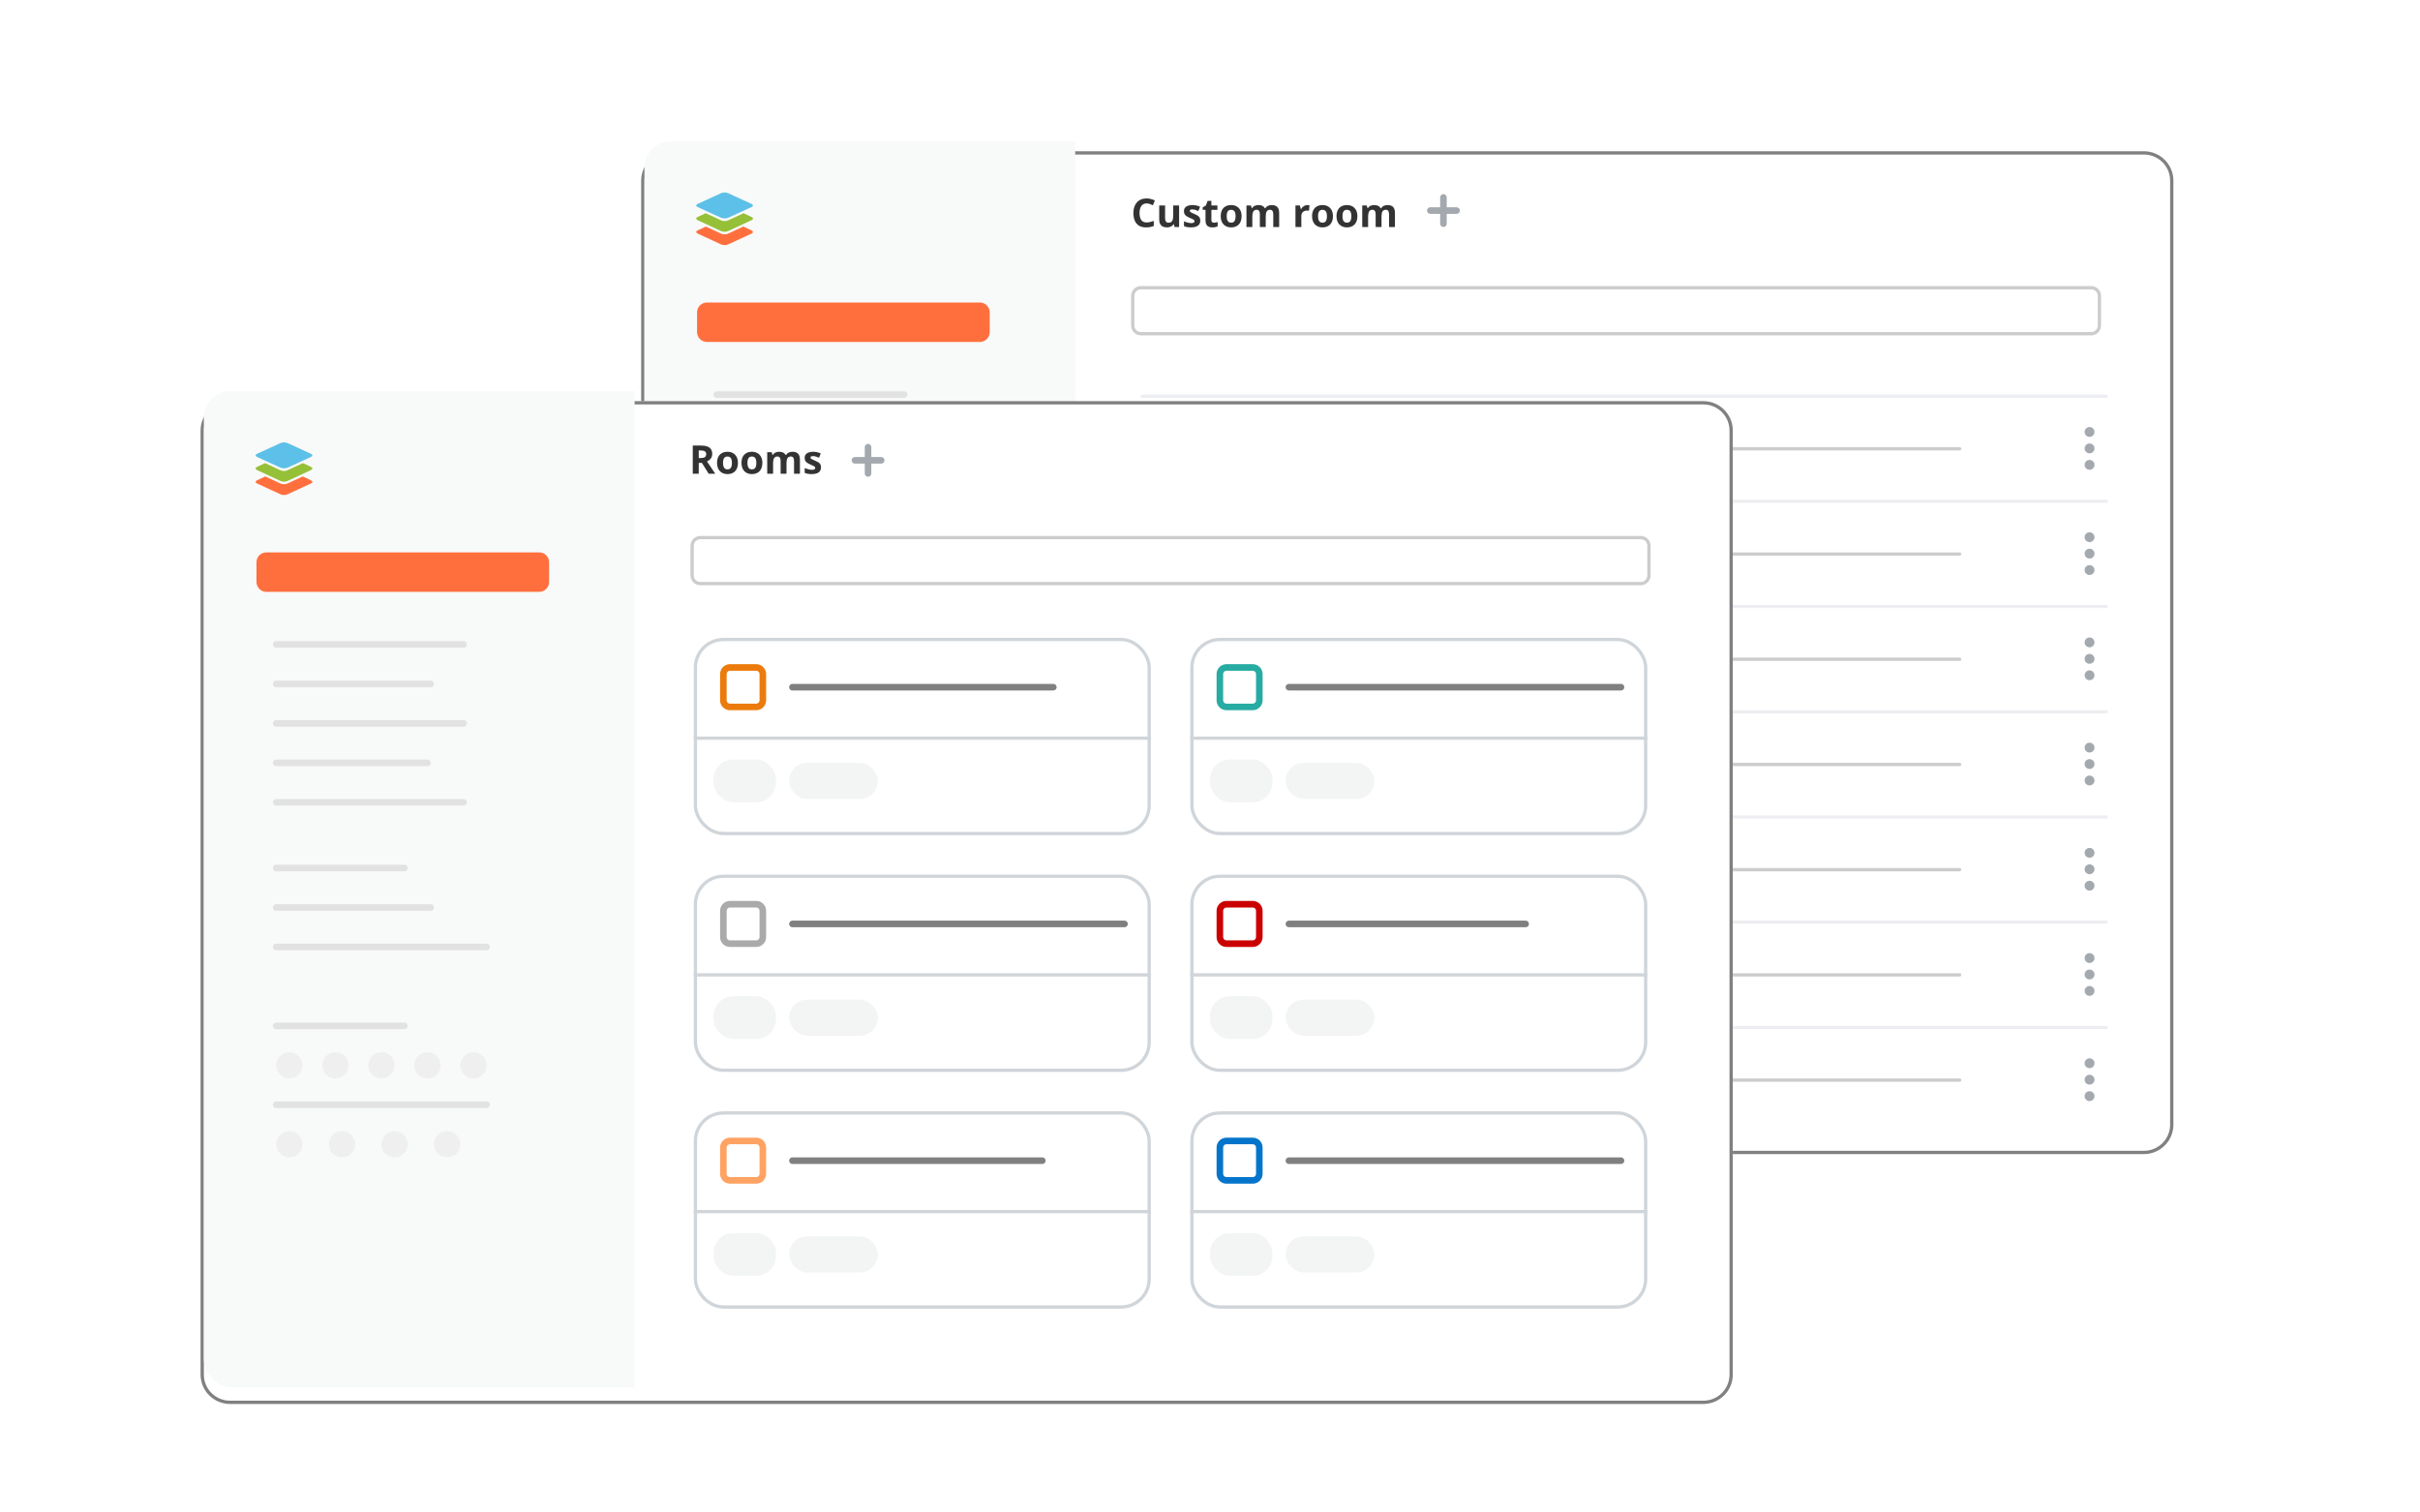 <svg width="736" height="460" viewBox="0 0 736 460" fill="none" xmlns="http://www.w3.org/2000/svg">
<g filter="url(#filter0_d_33_68416)">
<path d="M195 50.935C195 46 199.018 42 203.975 42H652.025C656.982 42 661 46 661 50.935V338.065C661 343 656.982 347 652.025 347H203.975C199.018 347 195 343 195 338.065V50.935Z" fill="white"/>
<path d="M195.5 50.935C195.5 46.278 199.292 42.5 203.975 42.5H652.025C656.708 42.5 660.5 46.278 660.5 50.935V338.065C660.5 342.722 656.708 346.5 652.025 346.5H203.975C199.292 346.5 195.5 342.722 195.5 338.065V50.935Z" stroke="#808080"/>
</g>
<rect x="347" y="120" width="294" height="1" fill="#ECEEF1"/>
<rect width="294" height="31" transform="translate(347 121)" fill="white"/>
<path d="M355 128C354.448 128 354 128.448 354 129V133C354 132.448 354.448 132 355 132H372C372.552 132 373 132.448 373 133V132C373 131.448 372.552 131 372 131H362V129C362 128.448 361.552 128 361 128H355Z" fill="#788790"/>
<rect x="354" y="132" width="19" height="12" rx="1" fill="#B2BBC0"/>
<path d="M387 136H495" stroke="#808080" stroke-width="2" stroke-linecap="round"/>
<path d="M511 136.5H596" stroke="#CCCCCC" stroke-linecap="round"/>
<path fill-rule="evenodd" clip-rule="evenodd" d="M637 131.375C637 132.203 636.328 132.875 635.5 132.875C634.672 132.875 634 132.203 634 131.375C634 130.547 634.672 129.875 635.5 129.875C636.328 129.875 637 130.547 637 131.375ZM637 136.375C637 137.203 636.328 137.875 635.5 137.875C634.672 137.875 634 137.203 634 136.375C634 135.547 634.672 134.875 635.5 134.875C636.328 134.875 637 135.547 637 136.375ZM635.5 142.875C636.328 142.875 637 142.203 637 141.375C637 140.547 636.328 139.875 635.5 139.875C634.672 139.875 634 140.547 634 141.375C634 142.203 634.672 142.875 635.5 142.875Z" fill="#A3A9AE"/>
<rect x="347" y="152" width="294" height="1" fill="#ECEEF1"/>
<rect width="294" height="31" transform="translate(347 153)" fill="white"/>
<path d="M355 160C354.448 160 354 160.448 354 161V165C354 164.448 354.448 164 355 164H372C372.552 164 373 164.448 373 165V164C373 163.448 372.552 163 372 163H362V161C362 160.448 361.552 160 361 160H355Z" fill="#788790"/>
<rect x="354" y="164" width="19" height="12" rx="1" fill="#B2BBC0"/>
<path d="M387 168H495" stroke="#808080" stroke-width="2" stroke-linecap="round"/>
<path d="M511 168.5H596" stroke="#CCCCCC" stroke-linecap="round"/>
<path fill-rule="evenodd" clip-rule="evenodd" d="M637 163.375C637 164.203 636.328 164.875 635.5 164.875C634.672 164.875 634 164.203 634 163.375C634 162.547 634.672 161.875 635.5 161.875C636.328 161.875 637 162.547 637 163.375ZM637 168.375C637 169.203 636.328 169.875 635.5 169.875C634.672 169.875 634 169.203 634 168.375C634 167.547 634.672 166.875 635.5 166.875C636.328 166.875 637 167.547 637 168.375ZM635.5 174.875C636.328 174.875 637 174.203 637 173.375C637 172.547 636.328 171.875 635.5 171.875C634.672 171.875 634 172.547 634 173.375C634 174.203 634.672 174.875 635.5 174.875Z" fill="#A3A9AE"/>
<rect x="347" y="184" width="294" height="1" fill="#ECEEF1"/>
<rect width="294" height="31" transform="translate(347 185)" fill="white"/>
<path d="M355 192C354.448 192 354 192.448 354 193V197C354 196.448 354.448 196 355 196H372C372.552 196 373 196.448 373 197V196C373 195.448 372.552 195 372 195H362V193C362 192.448 361.552 192 361 192H355Z" fill="#788790"/>
<rect x="354" y="196" width="19" height="12" rx="1" fill="#B2BBC0"/>
<path d="M387 200H495" stroke="#808080" stroke-width="2" stroke-linecap="round"/>
<path d="M511 200.5H596" stroke="#CCCCCC" stroke-linecap="round"/>
<path fill-rule="evenodd" clip-rule="evenodd" d="M637 195.375C637 196.203 636.328 196.875 635.5 196.875C634.672 196.875 634 196.203 634 195.375C634 194.547 634.672 193.875 635.5 193.875C636.328 193.875 637 194.547 637 195.375ZM637 200.375C637 201.203 636.328 201.875 635.5 201.875C634.672 201.875 634 201.203 634 200.375C634 199.547 634.672 198.875 635.5 198.875C636.328 198.875 637 199.547 637 200.375ZM635.5 206.875C636.328 206.875 637 206.203 637 205.375C637 204.547 636.328 203.875 635.5 203.875C634.672 203.875 634 204.547 634 205.375C634 206.203 634.672 206.875 635.5 206.875Z" fill="#A3A9AE"/>
<rect x="347" y="216" width="294" height="1" fill="#ECEEF1"/>
<rect width="294" height="31" transform="translate(347 217)" fill="white"/>
<path d="M364.293 224.5L368.5 228.707L368.5 238.5L357.5 238.5L357.5 224.5L364.293 224.5Z" stroke="#B4BBBF"/>
<rect x="359" y="233" width="8" height="4" fill="#FF6F3D"/>
<path d="M387 232H495" stroke="#808080" stroke-width="2" stroke-linecap="round"/>
<path d="M511 232.5H596" stroke="#CCCCCC" stroke-linecap="round"/>
<path fill-rule="evenodd" clip-rule="evenodd" d="M637 227.375C637 228.203 636.328 228.875 635.5 228.875C634.672 228.875 634 228.203 634 227.375C634 226.547 634.672 225.875 635.5 225.875C636.328 225.875 637 226.547 637 227.375ZM637 232.375C637 233.203 636.328 233.875 635.5 233.875C634.672 233.875 634 233.203 634 232.375C634 231.547 634.672 230.875 635.5 230.875C636.328 230.875 637 231.547 637 232.375ZM635.5 238.875C636.328 238.875 637 238.203 637 237.375C637 236.547 636.328 235.875 635.5 235.875C634.672 235.875 634 236.547 634 237.375C634 238.203 634.672 238.875 635.5 238.875Z" fill="#A3A9AE"/>
<rect x="347" y="248" width="294" height="1" fill="#ECEEF1"/>
<rect width="294" height="31" transform="translate(347 249)" fill="white"/>
<path d="M364.293 256.5L368.5 260.707L368.5 270.5L357.5 270.5L357.5 256.5L364.293 256.5Z" stroke="#B4BBBF"/>
<rect x="359" y="265" width="8" height="4" fill="#27ABA3"/>
<path d="M387 264H495" stroke="#808080" stroke-width="2" stroke-linecap="round"/>
<path d="M511 264.5H596" stroke="#CCCCCC" stroke-linecap="round"/>
<path fill-rule="evenodd" clip-rule="evenodd" d="M637 259.375C637 260.203 636.328 260.875 635.5 260.875C634.672 260.875 634 260.203 634 259.375C634 258.547 634.672 257.875 635.5 257.875C636.328 257.875 637 258.547 637 259.375ZM637 264.375C637 265.203 636.328 265.875 635.5 265.875C634.672 265.875 634 265.203 634 264.375C634 263.547 634.672 262.875 635.5 262.875C636.328 262.875 637 263.547 637 264.375ZM635.5 270.875C636.328 270.875 637 270.203 637 269.375C637 268.547 636.328 267.875 635.5 267.875C634.672 267.875 634 268.547 634 269.375C634 270.203 634.672 270.875 635.5 270.875Z" fill="#A3A9AE"/>
<rect x="347" y="280" width="294" height="1" fill="#ECEEF1"/>
<rect width="294" height="31" transform="translate(347 281)" fill="white"/>
<path d="M364.293 288.5L368.5 292.707L368.5 302.5L357.5 302.5L357.5 288.5L364.293 288.5Z" stroke="#B4BBBF"/>
<rect x="359" y="297" width="8" height="4" fill="#1E7AAA"/>
<path d="M387 296H495" stroke="#808080" stroke-width="2" stroke-linecap="round"/>
<path d="M511 296.5H596" stroke="#CCCCCC" stroke-linecap="round"/>
<path fill-rule="evenodd" clip-rule="evenodd" d="M637 291.375C637 292.203 636.328 292.875 635.5 292.875C634.672 292.875 634 292.203 634 291.375C634 290.547 634.672 289.875 635.5 289.875C636.328 289.875 637 290.547 637 291.375ZM637 296.375C637 297.203 636.328 297.875 635.5 297.875C634.672 297.875 634 297.203 634 296.375C634 295.547 634.672 294.875 635.5 294.875C636.328 294.875 637 295.547 637 296.375ZM635.5 302.875C636.328 302.875 637 302.203 637 301.375C637 300.547 636.328 299.875 635.5 299.875C634.672 299.875 634 300.547 634 301.375C634 302.203 634.672 302.875 635.5 302.875Z" fill="#A3A9AE"/>
<rect x="347" y="312" width="294" height="1" fill="#ECEEF1"/>
<rect width="294" height="31" transform="translate(347 313)" fill="white"/>
<path d="M364.293 320.5L368.5 324.707L368.5 334.5L357.5 334.5L357.5 320.5L364.293 320.5Z" stroke="#B4BBBF"/>
<rect x="359" y="329" width="8" height="4" fill="#A671D8"/>
<path d="M387 328H495" stroke="#808080" stroke-width="2" stroke-linecap="round"/>
<path d="M511 328.5H596" stroke="#CCCCCC" stroke-linecap="round"/>
<path fill-rule="evenodd" clip-rule="evenodd" d="M637 323.375C637 324.203 636.328 324.875 635.5 324.875C634.672 324.875 634 324.203 634 323.375C634 322.547 634.672 321.875 635.5 321.875C636.328 321.875 637 322.547 637 323.375ZM637 328.375C637 329.203 636.328 329.875 635.5 329.875C634.672 329.875 634 329.203 634 328.375C634 327.547 634.672 326.875 635.5 326.875C636.328 326.875 637 327.547 637 328.375ZM635.5 334.875C636.328 334.875 637 334.203 637 333.375C637 332.547 636.328 331.875 635.5 331.875C634.672 331.875 634 332.547 634 333.375C634 334.203 634.672 334.875 635.5 334.875Z" fill="#A3A9AE"/>
<path d="M344.5 90C344.5 88.619 345.619 87.5 347 87.5H636C637.381 87.5 638.5 88.619 638.5 90V99C638.5 100.381 637.381 101.5 636 101.5H347C345.619 101.5 344.5 100.381 344.5 99V90Z" fill="white" stroke="#CCCCCC"/>
<path d="M348.717 61.863C348.369 61.863 348.061 61.931 347.791 62.068C347.525 62.201 347.301 62.394 347.117 62.648C346.938 62.902 346.801 63.209 346.707 63.568C346.613 63.927 346.566 64.332 346.566 64.781C346.566 65.386 346.641 65.904 346.789 66.334C346.941 66.759 347.176 67.085 347.492 67.312C347.809 67.535 348.217 67.646 348.717 67.646C349.064 67.646 349.412 67.607 349.76 67.529C350.111 67.451 350.492 67.339 350.902 67.195V68.718C350.523 68.874 350.15 68.986 349.783 69.052C349.416 69.123 349.004 69.158 348.547 69.158C347.664 69.158 346.938 68.976 346.367 68.613C345.801 68.246 345.381 67.734 345.107 67.078C344.834 66.418 344.697 65.648 344.697 64.769C344.697 64.121 344.785 63.527 344.961 62.988C345.137 62.449 345.395 61.982 345.734 61.587C346.074 61.193 346.494 60.888 346.994 60.673C347.494 60.459 348.068 60.351 348.717 60.351C349.143 60.351 349.568 60.406 349.994 60.515C350.424 60.621 350.834 60.767 351.225 60.955L350.639 62.431C350.318 62.279 349.996 62.146 349.672 62.033C349.348 61.919 349.029 61.863 348.717 61.863ZM358.602 62.49V69.04H357.23L356.99 68.203H356.896C356.756 68.425 356.58 68.607 356.369 68.748C356.158 68.888 355.926 68.992 355.672 69.058C355.418 69.124 355.154 69.158 354.881 69.158C354.412 69.158 354.004 69.076 353.656 68.912C353.309 68.744 353.037 68.484 352.842 68.132C352.65 67.781 352.555 67.324 352.555 66.761V62.49H354.342V66.316C354.342 66.785 354.426 67.138 354.594 67.376C354.762 67.615 355.029 67.734 355.396 67.734C355.76 67.734 356.045 67.652 356.252 67.488C356.459 67.32 356.604 67.076 356.686 66.755C356.771 66.431 356.814 66.037 356.814 65.572V62.49H358.602ZM365.047 67.095C365.047 67.54 364.941 67.918 364.73 68.226C364.523 68.531 364.213 68.763 363.799 68.923C363.385 69.08 362.869 69.158 362.252 69.158C361.795 69.158 361.402 69.128 361.074 69.07C360.75 69.011 360.422 68.914 360.09 68.777V67.3C360.445 67.46 360.826 67.593 361.232 67.699C361.643 67.8 362.002 67.851 362.311 67.851C362.658 67.851 362.906 67.8 363.055 67.699C363.207 67.593 363.283 67.457 363.283 67.289C363.283 67.179 363.252 67.082 363.189 66.996C363.131 66.906 363.002 66.806 362.803 66.697C362.604 66.584 362.291 66.437 361.865 66.257C361.455 66.085 361.117 65.912 360.852 65.736C360.59 65.56 360.395 65.353 360.266 65.115C360.141 64.873 360.078 64.566 360.078 64.195C360.078 63.589 360.312 63.134 360.781 62.83C361.254 62.521 361.885 62.367 362.674 62.367C363.08 62.367 363.467 62.408 363.834 62.49C364.205 62.572 364.586 62.703 364.977 62.882L364.438 64.171C364.113 64.031 363.807 63.916 363.518 63.826C363.232 63.736 362.941 63.691 362.645 63.691C362.383 63.691 362.186 63.726 362.053 63.796C361.92 63.867 361.854 63.974 361.854 64.119C361.854 64.224 361.887 64.318 361.953 64.4C362.023 64.482 362.156 64.574 362.352 64.675C362.551 64.773 362.842 64.9 363.225 65.056C363.596 65.209 363.918 65.369 364.191 65.537C364.465 65.701 364.676 65.906 364.824 66.152C364.973 66.394 365.047 66.709 365.047 67.095ZM369.201 67.734C369.396 67.734 369.586 67.714 369.77 67.675C369.957 67.636 370.143 67.587 370.326 67.529V68.859C370.135 68.945 369.896 69.015 369.611 69.07C369.33 69.128 369.021 69.158 368.686 69.158C368.295 69.158 367.943 69.095 367.631 68.97C367.322 68.841 367.078 68.621 366.898 68.308C366.723 67.992 366.635 67.552 366.635 66.99V63.831H365.779V63.076L366.764 62.478L367.279 61.095H368.422V62.49H370.256V63.831H368.422V66.99C368.422 67.24 368.492 67.427 368.633 67.552C368.777 67.673 368.967 67.734 369.201 67.734ZM377.609 65.753C377.609 66.3 377.535 66.785 377.387 67.207C377.242 67.628 377.029 67.986 376.748 68.279C376.471 68.568 376.135 68.787 375.74 68.935C375.35 69.084 374.908 69.158 374.416 69.158C373.955 69.158 373.531 69.084 373.145 68.935C372.762 68.787 372.428 68.568 372.143 68.279C371.861 67.986 371.643 67.628 371.486 67.207C371.334 66.785 371.258 66.3 371.258 65.753C371.258 65.027 371.387 64.412 371.645 63.908C371.902 63.404 372.27 63.021 372.746 62.759C373.223 62.498 373.791 62.367 374.451 62.367C375.064 62.367 375.607 62.498 376.08 62.759C376.557 63.021 376.93 63.404 377.199 63.908C377.473 64.412 377.609 65.027 377.609 65.753ZM373.08 65.753C373.08 66.183 373.127 66.544 373.221 66.837C373.314 67.13 373.461 67.351 373.66 67.499C373.859 67.648 374.119 67.722 374.439 67.722C374.756 67.722 375.012 67.648 375.207 67.499C375.406 67.351 375.551 67.13 375.641 66.837C375.734 66.544 375.781 66.183 375.781 65.753C375.781 65.32 375.734 64.96 375.641 64.675C375.551 64.386 375.406 64.169 375.207 64.025C375.008 63.88 374.748 63.808 374.428 63.808C373.955 63.808 373.611 63.97 373.396 64.294C373.186 64.619 373.08 65.105 373.08 65.753ZM386.779 62.367C387.521 62.367 388.082 62.558 388.461 62.941C388.844 63.32 389.035 63.929 389.035 64.769V69.04H387.242V65.214C387.242 64.746 387.162 64.392 387.002 64.154C386.842 63.916 386.594 63.796 386.258 63.796C385.785 63.796 385.449 63.966 385.25 64.306C385.051 64.642 384.951 65.124 384.951 65.753V69.04H383.164V65.214C383.164 64.902 383.129 64.64 383.059 64.429C382.988 64.218 382.881 64.06 382.736 63.955C382.592 63.849 382.406 63.796 382.18 63.796C381.848 63.796 381.586 63.88 381.395 64.048C381.207 64.212 381.072 64.457 380.99 64.781C380.912 65.101 380.873 65.494 380.873 65.959V69.04H379.086V62.49H380.451L380.691 63.328H380.791C380.924 63.101 381.09 62.917 381.289 62.777C381.492 62.636 381.715 62.533 381.957 62.466C382.199 62.4 382.445 62.367 382.695 62.367C383.176 62.367 383.582 62.445 383.914 62.601C384.25 62.757 384.508 62.999 384.688 63.328H384.846C385.041 62.992 385.316 62.748 385.672 62.595C386.031 62.443 386.4 62.367 386.779 62.367ZM397.648 62.367C397.738 62.367 397.842 62.373 397.959 62.384C398.08 62.392 398.178 62.404 398.252 62.419L398.117 64.095C398.059 64.076 397.975 64.062 397.865 64.054C397.76 64.043 397.668 64.037 397.59 64.037C397.359 64.037 397.135 64.066 396.916 64.124C396.701 64.183 396.508 64.279 396.336 64.412C396.164 64.54 396.027 64.712 395.926 64.927C395.828 65.138 395.779 65.398 395.779 65.707V69.04H393.992V62.49H395.346L395.609 63.591H395.697C395.826 63.369 395.986 63.166 396.178 62.982C396.373 62.794 396.594 62.646 396.84 62.537C397.09 62.423 397.359 62.367 397.648 62.367ZM405.395 65.753C405.395 66.3 405.32 66.785 405.172 67.207C405.027 67.628 404.814 67.986 404.533 68.279C404.256 68.568 403.92 68.787 403.525 68.935C403.135 69.084 402.693 69.158 402.201 69.158C401.74 69.158 401.316 69.084 400.93 68.935C400.547 68.787 400.213 68.568 399.928 68.279C399.646 67.986 399.428 67.628 399.271 67.207C399.119 66.785 399.043 66.3 399.043 65.753C399.043 65.027 399.172 64.412 399.43 63.908C399.688 63.404 400.055 63.021 400.531 62.759C401.008 62.498 401.576 62.367 402.236 62.367C402.85 62.367 403.393 62.498 403.865 62.759C404.342 63.021 404.715 63.404 404.984 63.908C405.258 64.412 405.395 65.027 405.395 65.753ZM400.865 65.753C400.865 66.183 400.912 66.544 401.006 66.837C401.1 67.13 401.246 67.351 401.445 67.499C401.645 67.648 401.904 67.722 402.225 67.722C402.541 67.722 402.797 67.648 402.992 67.499C403.191 67.351 403.336 67.13 403.426 66.837C403.52 66.544 403.566 66.183 403.566 65.753C403.566 65.32 403.52 64.96 403.426 64.675C403.336 64.386 403.191 64.169 402.992 64.025C402.793 63.88 402.533 63.808 402.213 63.808C401.74 63.808 401.396 63.97 401.182 64.294C400.971 64.619 400.865 65.105 400.865 65.753ZM412.824 65.753C412.824 66.3 412.75 66.785 412.602 67.207C412.457 67.628 412.244 67.986 411.963 68.279C411.686 68.568 411.35 68.787 410.955 68.935C410.564 69.084 410.123 69.158 409.631 69.158C409.17 69.158 408.746 69.084 408.359 68.935C407.977 68.787 407.643 68.568 407.357 68.279C407.076 67.986 406.857 67.628 406.701 67.207C406.549 66.785 406.473 66.3 406.473 65.753C406.473 65.027 406.602 64.412 406.859 63.908C407.117 63.404 407.484 63.021 407.961 62.759C408.438 62.498 409.006 62.367 409.666 62.367C410.279 62.367 410.822 62.498 411.295 62.759C411.771 63.021 412.145 63.404 412.414 63.908C412.688 64.412 412.824 65.027 412.824 65.753ZM408.295 65.753C408.295 66.183 408.342 66.544 408.436 66.837C408.529 67.13 408.676 67.351 408.875 67.499C409.074 67.648 409.334 67.722 409.654 67.722C409.971 67.722 410.227 67.648 410.422 67.499C410.621 67.351 410.766 67.13 410.855 66.837C410.949 66.544 410.996 66.183 410.996 65.753C410.996 65.32 410.949 64.96 410.855 64.675C410.766 64.386 410.621 64.169 410.422 64.025C410.223 63.88 409.963 63.808 409.643 63.808C409.17 63.808 408.826 63.97 408.611 64.294C408.4 64.619 408.295 65.105 408.295 65.753ZM421.994 62.367C422.736 62.367 423.297 62.558 423.676 62.941C424.059 63.32 424.25 63.929 424.25 64.769V69.04H422.457V65.214C422.457 64.746 422.377 64.392 422.217 64.154C422.057 63.916 421.809 63.796 421.473 63.796C421 63.796 420.664 63.966 420.465 64.306C420.266 64.642 420.166 65.124 420.166 65.753V69.04H418.379V65.214C418.379 64.902 418.344 64.64 418.273 64.429C418.203 64.218 418.096 64.06 417.951 63.955C417.807 63.849 417.621 63.796 417.395 63.796C417.062 63.796 416.801 63.88 416.609 64.048C416.422 64.212 416.287 64.457 416.205 64.781C416.127 65.101 416.088 65.494 416.088 65.959V69.04H414.301V62.49H415.666L415.906 63.328H416.006C416.139 63.101 416.305 62.917 416.504 62.777C416.707 62.636 416.93 62.533 417.172 62.466C417.414 62.4 417.66 62.367 417.91 62.367C418.391 62.367 418.797 62.445 419.129 62.601C419.465 62.757 419.723 62.999 419.902 63.328H420.061C420.256 62.992 420.531 62.748 420.887 62.595C421.246 62.443 421.615 62.367 421.994 62.367Z" fill="#333333"/>
<path fill-rule="evenodd" clip-rule="evenodd" d="M439 59.041C438.448 59.041 438 59.488 438 60.041V63.04H435C434.448 63.04 434 63.488 434 64.04C434 64.593 434.448 65.04 435 65.04H438V68.04C438 68.593 438.448 69.04 439 69.04C439.552 69.04 440 68.593 440 68.04V65.04H443C443.552 65.04 444 64.593 444 64.04C444 63.488 443.552 63.04 443 63.04H440V60.041C440 59.488 439.552 59.041 439 59.041Z" fill="#A3A9AE"/>
<path d="M196 51C196 46.582 199.582 43 204 43H327V346H205C200.029 346 196 341.971 196 337V51Z" fill="#F8F9F9"/>
<path fill-rule="evenodd" clip-rule="evenodd" d="M219.319 74.344L212.203 71.05C211.596 70.763 211.596 70.319 212.203 70.057L214.68 68.907L219.293 71.05C219.899 71.338 220.874 71.338 221.454 71.05L226.067 68.907L228.545 70.057C229.151 70.345 229.151 70.789 228.545 71.05L221.428 74.344C220.874 74.606 219.899 74.606 219.319 74.344Z" fill="#FF6F3D"/>
<path fill-rule="evenodd" clip-rule="evenodd" d="M219.296 70.268L212.201 66.97C211.597 66.683 211.597 66.237 212.201 65.976L214.619 64.85L219.296 67.023C219.901 67.311 220.873 67.311 221.451 67.023L226.128 64.85L228.546 65.976C229.15 66.264 229.15 66.709 228.546 66.97L221.451 70.268C220.847 70.556 219.874 70.556 219.296 70.268Z" fill="#95C038"/>
<path fill-rule="evenodd" clip-rule="evenodd" d="M219.296 66.234L212.201 62.984C211.597 62.7 211.597 62.262 212.201 62.004L219.296 58.753C219.901 58.47 220.873 58.47 221.451 58.753L228.546 62.004C229.15 62.288 229.15 62.726 228.546 62.984L221.451 66.234C220.847 66.492 219.874 66.492 219.296 66.234Z" fill="#5DC0E8"/>
<path d="M212 95C212 93.343 213.343 92 215 92H298C299.657 92 301 93.343 301 95V101C301 102.657 299.657 104 298 104H215C213.343 104 212 102.657 212 101V95Z" fill="#FF6F3D"/>
<path d="M218 120L275 120" stroke="#E2E2E2" stroke-width="2" stroke-linecap="round"/>
<path d="M218 132H246.5H265" stroke="#E2E2E2" stroke-width="2" stroke-linecap="round"/>
<path d="M218 144H275" stroke="#E2E2E2" stroke-width="2" stroke-linecap="round"/>
<path d="M218 156H264" stroke="#E2E2E2" stroke-width="2" stroke-linecap="round"/>
<path d="M218 168H275" stroke="#E2E2E2" stroke-width="2" stroke-linecap="round"/>
<path d="M218 188H257" stroke="#E2E2E2" stroke-width="2" stroke-linecap="round"/>
<path d="M218 200H265" stroke="#E2E2E2" stroke-width="2" stroke-linecap="round"/>
<path d="M218 212H282" stroke="#E2E2E2" stroke-width="2" stroke-linecap="round"/>
<path d="M218 236H257" stroke="#E2E2E2" stroke-width="2" stroke-linecap="round"/>
<circle cx="222" cy="248" r="4" fill="#EFEFEF"/>
<circle cx="236" cy="248" r="4" fill="#EFEFEF"/>
<circle cx="250" cy="248" r="4" fill="#EFEFEF"/>
<circle cx="264" cy="248" r="4" fill="#EFEFEF"/>
<circle cx="278" cy="248" r="4" fill="#EFEFEF"/>
<path d="M218 260H282" stroke="#E2E2E2" stroke-width="2" stroke-linecap="round"/>
<circle cx="222" cy="272" r="4" fill="#EFEFEF"/>
<circle cx="238" cy="272" r="4" fill="#EFEFEF"/>
<circle cx="254" cy="272" r="4" fill="#EFEFEF"/>
<circle cx="270" cy="272" r="4" fill="#EFEFEF"/>
<g filter="url(#filter1_d_33_68416)">
<path d="M61 126.935C61 122 65.018 118 69.975 118H518.025C522.982 118 527 122 527 126.935V414.065C527 419 522.982 423 518.025 423H69.975C65.018 423 61 419 61 414.065V126.935Z" fill="white"/>
<path d="M61.5 126.935C61.5 122.278 65.292 118.5 69.975 118.5H518.025C522.708 118.5 526.5 122.278 526.5 126.935V414.065C526.5 418.722 522.708 422.5 518.025 422.5H69.975C65.292 422.5 61.5 418.722 61.5 414.065V126.935Z" stroke="#808080"/>
</g>
<rect x="211.5" y="194.5" width="138" height="59" rx="8.5" fill="white"/>
<path fill-rule="evenodd" clip-rule="evenodd" d="M222 204H230C230.552 204 231 204.448 231 205V213C231 213.552 230.552 214 230 214H222C221.448 214 221 213.552 221 213V205C221 204.448 221.448 204 222 204ZM219 205C219 203.343 220.343 202 222 202H230C231.657 202 233 203.343 233 205V213C233 214.657 231.657 216 230 216H222C220.343 216 219 214.657 219 213V205Z" fill="#EB7B0C"/>
<path d="M241 209H320.346" stroke="#808080" stroke-width="2" stroke-linecap="round"/>
<rect x="211" y="224" width="139" height="1" fill="#D0D5DA"/>
<g filter="url(#filter2_b_33_68416)">
<rect x="217" y="231" width="19" height="13" rx="6" fill="#F3F4F4"/>
</g>
<g filter="url(#filter3_b_33_68416)">
<rect x="240" y="232" width="27" height="11" rx="5.5" fill="#F3F4F4"/>
</g>
<rect x="211.5" y="194.5" width="138" height="59" rx="8.5" stroke="#D0D5DA"/>
<rect x="362.5" y="194.5" width="138" height="59" rx="8.5" fill="white"/>
<path fill-rule="evenodd" clip-rule="evenodd" d="M373 204H381C381.552 204 382 204.448 382 205V213C382 213.552 381.552 214 381 214H373C372.448 214 372 213.552 372 213V205C372 204.448 372.448 204 373 204ZM370 205C370 203.343 371.343 202 373 202H381C382.657 202 384 203.343 384 205V213C384 214.657 382.657 216 381 216H373C371.343 216 370 214.657 370 213V205Z" fill="#27ABA3"/>
<path d="M392 209L493 209" stroke="#808080" stroke-width="2" stroke-linecap="round"/>
<rect x="362" y="224" width="139" height="1" fill="#D0D5DA"/>
<g filter="url(#filter4_b_33_68416)">
<rect x="368" y="231" width="19" height="13" rx="6" fill="#F3F4F4"/>
</g>
<g filter="url(#filter5_b_33_68416)">
<rect x="391" y="232" width="27" height="11" rx="5.5" fill="#F3F4F4"/>
</g>
<rect x="362.5" y="194.5" width="138" height="59" rx="8.5" stroke="#D0D5DA"/>
<rect x="211.5" y="266.5" width="138" height="59" rx="8.5" fill="white"/>
<path fill-rule="evenodd" clip-rule="evenodd" d="M222 276H230C230.552 276 231 276.448 231 277V285C231 285.552 230.552 286 230 286H222C221.448 286 221 285.552 221 285V277C221 276.448 221.448 276 222 276ZM219 277C219 275.343 220.343 274 222 274H230C231.657 274 233 275.343 233 277V285C233 286.657 231.657 288 230 288H222C220.343 288 219 286.657 219 285V277Z" fill="#AAAAAA"/>
<path d="M241 281H342" stroke="#808080" stroke-width="2" stroke-linecap="round"/>
<rect x="211" y="296" width="139" height="1" fill="#D0D5DA"/>
<g filter="url(#filter6_b_33_68416)">
<rect x="217" y="303" width="19" height="13" rx="6" fill="#F3F4F4"/>
</g>
<g filter="url(#filter7_b_33_68416)">
<rect x="240" y="304" width="27" height="11" rx="5.5" fill="#F3F4F4"/>
</g>
<rect x="211.5" y="266.5" width="138" height="59" rx="8.5" stroke="#D0D5DA"/>
<rect x="362.5" y="266.5" width="138" height="59" rx="8.5" fill="white"/>
<path fill-rule="evenodd" clip-rule="evenodd" d="M373 276H381C381.552 276 382 276.448 382 277V285C382 285.552 381.552 286 381 286H373C372.448 286 372 285.552 372 285V277C372 276.448 372.448 276 373 276ZM370 277C370 275.343 371.343 274 373 274H381C382.657 274 384 275.343 384 277V285C384 286.657 382.657 288 381 288H373C371.343 288 370 286.657 370 285V277Z" fill="#CB0000"/>
<path d="M392 281H464" stroke="#808080" stroke-width="2" stroke-linecap="round"/>
<rect x="362" y="296" width="139" height="1" fill="#D0D5DA"/>
<g filter="url(#filter8_b_33_68416)">
<rect x="368" y="303" width="19" height="13" rx="6" fill="#F3F4F4"/>
</g>
<g filter="url(#filter9_b_33_68416)">
<rect x="391" y="304" width="27" height="11" rx="5.5" fill="#F3F4F4"/>
</g>
<rect x="362.5" y="266.5" width="138" height="59" rx="8.5" stroke="#D0D5DA"/>
<rect x="211.5" y="338.5" width="138" height="59" rx="8.5" fill="white"/>
<path fill-rule="evenodd" clip-rule="evenodd" d="M222 348H230C230.552 348 231 348.448 231 349V357C231 357.552 230.552 358 230 358H222C221.448 358 221 357.552 221 357V349C221 348.448 221.448 348 222 348ZM219 349C219 347.343 220.343 346 222 346H230C231.657 346 233 347.343 233 349V357C233 358.657 231.657 360 230 360H222C220.343 360 219 358.657 219 357V349Z" fill="#FFA363"/>
<path d="M241 353H317" stroke="#808080" stroke-width="2" stroke-linecap="round"/>
<rect x="211" y="368" width="139" height="1" fill="#D0D5DA"/>
<g filter="url(#filter10_b_33_68416)">
<rect x="217" y="375" width="19" height="13" rx="6" fill="#F3F4F4"/>
</g>
<g filter="url(#filter11_b_33_68416)">
<rect x="240" y="376" width="27" height="11" rx="5.5" fill="#F3F4F4"/>
</g>
<rect x="211.5" y="338.5" width="138" height="59" rx="8.5" stroke="#D0D5DA"/>
<rect x="362.5" y="338.5" width="138" height="59" rx="8.5" fill="white"/>
<path fill-rule="evenodd" clip-rule="evenodd" d="M373 348H381C381.552 348 382 348.448 382 349V357C382 357.552 381.552 358 381 358H373C372.448 358 372 357.552 372 357V349C372 348.448 372.448 348 373 348ZM370 349C370 347.343 371.343 346 373 346H381C382.657 346 384 347.343 384 349V357C384 358.657 382.657 360 381 360H373C371.343 360 370 358.657 370 357V349Z" fill="#0575CC"/>
<path d="M392 353H493" stroke="#808080" stroke-width="2" stroke-linecap="round"/>
<rect x="362" y="368" width="139" height="1" fill="#D0D5DA"/>
<g filter="url(#filter12_b_33_68416)">
<rect x="368" y="375" width="19" height="13" rx="6" fill="#F3F4F4"/>
</g>
<g filter="url(#filter13_b_33_68416)">
<rect x="391" y="376" width="27" height="11" rx="5.5" fill="#F3F4F4"/>
</g>
<rect x="362.5" y="338.5" width="138" height="59" rx="8.5" stroke="#D0D5DA"/>
<path d="M210.5 166C210.5 164.619 211.619 163.5 213 163.5H499C500.381 163.5 501.5 164.619 501.5 166V175C501.5 176.381 500.381 177.5 499 177.5H213C211.619 177.5 210.5 176.381 210.5 175V166Z" fill="white" stroke="#CCCCCC"/>
<path d="M213.19 135.509C213.968 135.509 214.608 135.603 215.112 135.791C215.62 135.978 215.997 136.261 216.243 136.64C216.489 137.019 216.612 137.498 216.612 138.076C216.612 138.466 216.538 138.808 216.39 139.101C216.241 139.394 216.046 139.642 215.804 139.845C215.562 140.048 215.3 140.214 215.019 140.343L217.538 144.076H215.522L213.478 140.789H212.511V144.076H210.694V135.509H213.19ZM213.062 136.998H212.511V139.312H213.097C213.698 139.312 214.128 139.212 214.386 139.013C214.647 138.81 214.778 138.513 214.778 138.123C214.778 137.716 214.638 137.427 214.356 137.255C214.079 137.083 213.647 136.998 213.062 136.998ZM224.429 140.789C224.429 141.335 224.354 141.82 224.206 142.242C224.062 142.664 223.849 143.021 223.567 143.314C223.29 143.603 222.954 143.822 222.56 143.97C222.169 144.119 221.728 144.193 221.235 144.193C220.774 144.193 220.351 144.119 219.964 143.97C219.581 143.822 219.247 143.603 218.962 143.314C218.681 143.021 218.462 142.664 218.306 142.242C218.153 141.82 218.077 141.335 218.077 140.789C218.077 140.062 218.206 139.447 218.464 138.943C218.722 138.439 219.089 138.056 219.565 137.794C220.042 137.533 220.61 137.402 221.271 137.402C221.884 137.402 222.427 137.533 222.899 137.794C223.376 138.056 223.749 138.439 224.019 138.943C224.292 139.447 224.429 140.062 224.429 140.789ZM219.899 140.789C219.899 141.218 219.946 141.58 220.04 141.873C220.134 142.166 220.28 142.386 220.479 142.535C220.679 142.683 220.938 142.757 221.259 142.757C221.575 142.757 221.831 142.683 222.026 142.535C222.226 142.386 222.37 142.166 222.46 141.873C222.554 141.58 222.601 141.218 222.601 140.789C222.601 140.355 222.554 139.996 222.46 139.71C222.37 139.421 222.226 139.205 222.026 139.06C221.827 138.916 221.567 138.843 221.247 138.843C220.774 138.843 220.431 139.005 220.216 139.33C220.005 139.654 219.899 140.14 219.899 140.789ZM231.858 140.789C231.858 141.335 231.784 141.82 231.636 142.242C231.491 142.664 231.278 143.021 230.997 143.314C230.72 143.603 230.384 143.822 229.989 143.97C229.599 144.119 229.157 144.193 228.665 144.193C228.204 144.193 227.78 144.119 227.394 143.97C227.011 143.822 226.677 143.603 226.392 143.314C226.11 143.021 225.892 142.664 225.735 142.242C225.583 141.82 225.507 141.335 225.507 140.789C225.507 140.062 225.636 139.447 225.894 138.943C226.151 138.439 226.519 138.056 226.995 137.794C227.472 137.533 228.04 137.402 228.7 137.402C229.313 137.402 229.856 137.533 230.329 137.794C230.806 138.056 231.179 138.439 231.448 138.943C231.722 139.447 231.858 140.062 231.858 140.789ZM227.329 140.789C227.329 141.218 227.376 141.58 227.47 141.873C227.563 142.166 227.71 142.386 227.909 142.535C228.108 142.683 228.368 142.757 228.688 142.757C229.005 142.757 229.261 142.683 229.456 142.535C229.655 142.386 229.8 142.166 229.89 141.873C229.983 141.58 230.03 141.218 230.03 140.789C230.03 140.355 229.983 139.996 229.89 139.71C229.8 139.421 229.655 139.205 229.456 139.06C229.257 138.916 228.997 138.843 228.677 138.843C228.204 138.843 227.86 139.005 227.646 139.33C227.435 139.654 227.329 140.14 227.329 140.789ZM241.028 137.402C241.771 137.402 242.331 137.593 242.71 137.976C243.093 138.355 243.284 138.964 243.284 139.804V144.076H241.491V140.25C241.491 139.781 241.411 139.427 241.251 139.189C241.091 138.951 240.843 138.832 240.507 138.832C240.034 138.832 239.698 139.001 239.499 139.341C239.3 139.677 239.2 140.16 239.2 140.789V144.076H237.413V140.25C237.413 139.937 237.378 139.675 237.308 139.464C237.237 139.253 237.13 139.095 236.985 138.99C236.841 138.884 236.655 138.832 236.429 138.832C236.097 138.832 235.835 138.916 235.644 139.083C235.456 139.248 235.321 139.492 235.239 139.816C235.161 140.136 235.122 140.529 235.122 140.994V144.076H233.335V137.525H234.7L234.94 138.363H235.04C235.173 138.136 235.339 137.953 235.538 137.812C235.741 137.671 235.964 137.568 236.206 137.501C236.448 137.435 236.694 137.402 236.944 137.402C237.425 137.402 237.831 137.48 238.163 137.636C238.499 137.792 238.757 138.035 238.937 138.363H239.095C239.29 138.027 239.565 137.783 239.921 137.63C240.28 137.478 240.649 137.402 241.028 137.402ZM249.694 142.13C249.694 142.576 249.589 142.953 249.378 143.261C249.171 143.566 248.86 143.798 248.446 143.958C248.032 144.115 247.517 144.193 246.899 144.193C246.442 144.193 246.05 144.164 245.722 144.105C245.397 144.046 245.069 143.949 244.737 143.812V142.335C245.093 142.496 245.474 142.628 245.88 142.734C246.29 142.835 246.649 142.886 246.958 142.886C247.306 142.886 247.554 142.835 247.702 142.734C247.854 142.628 247.931 142.492 247.931 142.324C247.931 142.214 247.899 142.117 247.837 142.031C247.778 141.941 247.649 141.841 247.45 141.732C247.251 141.619 246.938 141.472 246.513 141.292C246.103 141.121 245.765 140.947 245.499 140.771C245.237 140.595 245.042 140.388 244.913 140.15C244.788 139.908 244.726 139.601 244.726 139.23C244.726 138.625 244.96 138.169 245.429 137.865C245.901 137.556 246.532 137.402 247.321 137.402C247.728 137.402 248.114 137.443 248.481 137.525C248.853 137.607 249.233 137.738 249.624 137.917L249.085 139.207C248.761 139.066 248.454 138.951 248.165 138.861C247.88 138.771 247.589 138.726 247.292 138.726C247.03 138.726 246.833 138.761 246.7 138.832C246.567 138.902 246.501 139.009 246.501 139.154C246.501 139.259 246.534 139.353 246.601 139.435C246.671 139.517 246.804 139.609 246.999 139.71C247.198 139.808 247.489 139.935 247.872 140.091C248.243 140.244 248.565 140.404 248.839 140.572C249.112 140.736 249.323 140.941 249.472 141.187C249.62 141.429 249.694 141.744 249.694 142.13Z" fill="#333333"/>
<path fill-rule="evenodd" clip-rule="evenodd" d="M264 135C263.448 135 263 135.448 263 136V139H260C259.448 139 259 139.448 259 140C259 140.552 259.448 141 260 141H263V144C263 144.552 263.448 145 264 145C264.552 145 265 144.552 265 144V141H268C268.552 141 269 140.552 269 140C269 139.448 268.552 139 268 139H265V136C265 135.448 264.552 135 264 135Z" fill="#A3A9AE"/>
<path d="M62 127C62 122.582 65.582 119 70 119H193V422H71C66.029 422 62 417.971 62 413V127Z" fill="#F8F9F9"/>
<path fill-rule="evenodd" clip-rule="evenodd" d="M85.319 150.344L78.203 147.05C77.597 146.763 77.597 146.318 78.203 146.057L80.68 144.907L85.293 147.05C85.899 147.338 86.874 147.338 87.454 147.05L92.067 144.907L94.545 146.057C95.151 146.345 95.151 146.789 94.545 147.05L87.428 150.344C86.874 150.606 85.899 150.606 85.319 150.344Z" fill="#FF6F3D"/>
<path fill-rule="evenodd" clip-rule="evenodd" d="M85.296 146.268L78.201 142.97C77.597 142.682 77.597 142.238 78.201 141.976L80.619 140.85L85.296 143.023C85.901 143.311 86.873 143.311 87.451 143.023L92.128 140.85L94.546 141.976C95.15 142.264 95.15 142.709 94.546 142.97L87.451 146.268C86.847 146.556 85.874 146.556 85.296 146.268Z" fill="#95C038"/>
<path fill-rule="evenodd" clip-rule="evenodd" d="M85.296 142.234L78.201 138.984C77.597 138.7 77.597 138.262 78.201 138.004L85.296 134.753C85.901 134.47 86.873 134.47 87.451 134.753L94.546 138.004C95.15 138.287 95.15 138.726 94.546 138.984L87.451 142.234C86.847 142.492 85.874 142.492 85.296 142.234Z" fill="#5DC0E8"/>
<path d="M78 171C78 169.343 79.343 168 81 168H164C165.657 168 167 169.343 167 171V177C167 178.657 165.657 180 164 180H81C79.343 180 78 178.657 78 177V171Z" fill="#FF6F3D"/>
<path d="M84 196H141" stroke="#E2E2E2" stroke-width="2" stroke-linecap="round"/>
<path d="M84 208H112.5H131" stroke="#E2E2E2" stroke-width="2" stroke-linecap="round"/>
<path d="M84 220H141" stroke="#E2E2E2" stroke-width="2" stroke-linecap="round"/>
<path d="M84 232H130" stroke="#E2E2E2" stroke-width="2" stroke-linecap="round"/>
<path d="M84 244H141" stroke="#E2E2E2" stroke-width="2" stroke-linecap="round"/>
<path d="M84 264H123" stroke="#E2E2E2" stroke-width="2" stroke-linecap="round"/>
<path d="M84 276H131" stroke="#E2E2E2" stroke-width="2" stroke-linecap="round"/>
<path d="M84 288H148" stroke="#E2E2E2" stroke-width="2" stroke-linecap="round"/>
<path d="M84 312H123" stroke="#E2E2E2" stroke-width="2" stroke-linecap="round"/>
<circle cx="88" cy="324" r="4" fill="#EFEFEF"/>
<circle cx="102" cy="324" r="4" fill="#EFEFEF"/>
<circle cx="116" cy="324" r="4" fill="#EFEFEF"/>
<circle cx="130" cy="324" r="4" fill="#EFEFEF"/>
<circle cx="144" cy="324" r="4" fill="#EFEFEF"/>
<path d="M84 336H148" stroke="#E2E2E2" stroke-width="2" stroke-linecap="round"/>
<circle cx="88" cy="348" r="4" fill="#EFEFEF"/>
<circle cx="104" cy="348" r="4" fill="#EFEFEF"/>
<circle cx="120" cy="348" r="4" fill="#EFEFEF"/>
<circle cx="136" cy="348" r="4" fill="#EFEFEF"/>
<defs>
<filter id="filter0_d_33_68416" x="187" y="38" width="482" height="321" filterUnits="userSpaceOnUse" color-interpolation-filters="sRGB">
<feFlood flood-opacity="0" result="BackgroundImageFix"/>
<feColorMatrix in="SourceAlpha" type="matrix" values="0 0 0 0 0 0 0 0 0 0 0 0 0 0 0 0 0 0 127 0" result="hardAlpha"/>
<feOffset dy="4"/>
<feGaussianBlur stdDeviation="4"/>
<feColorMatrix type="matrix" values="0 0 0 0 0.333 0 0 0 0 0.333 0 0 0 0 0.333 0 0 0 0.2 0"/>
<feBlend mode="normal" in2="BackgroundImageFix" result="effect1_dropShadow_33_68416"/>
<feBlend mode="normal" in="SourceGraphic" in2="effect1_dropShadow_33_68416" result="shape"/>
</filter>
<filter id="filter1_d_33_68416" x="53" y="114" width="482" height="321" filterUnits="userSpaceOnUse" color-interpolation-filters="sRGB">
<feFlood flood-opacity="0" result="BackgroundImageFix"/>
<feColorMatrix in="SourceAlpha" type="matrix" values="0 0 0 0 0 0 0 0 0 0 0 0 0 0 0 0 0 0 127 0" result="hardAlpha"/>
<feOffset dy="4"/>
<feGaussianBlur stdDeviation="4"/>
<feColorMatrix type="matrix" values="0 0 0 0 0.333 0 0 0 0 0.333 0 0 0 0 0.333 0 0 0 0.2 0"/>
<feBlend mode="normal" in2="BackgroundImageFix" result="effect1_dropShadow_33_68416"/>
<feBlend mode="normal" in="SourceGraphic" in2="effect1_dropShadow_33_68416" result="shape"/>
</filter>
<filter id="filter2_b_33_68416" x="162.634" y="176.634" width="127.731" height="121.731" filterUnits="userSpaceOnUse" color-interpolation-filters="sRGB">
<feFlood flood-opacity="0" result="BackgroundImageFix"/>
<feGaussianBlur in="BackgroundImageFix" stdDeviation="27.183"/>
<feComposite in2="SourceAlpha" operator="in" result="effect1_backgroundBlur_33_68416"/>
<feBlend mode="normal" in="SourceGraphic" in2="effect1_backgroundBlur_33_68416" result="shape"/>
</filter>
<filter id="filter3_b_33_68416" x="185.634" y="177.634" width="135.731" height="119.731" filterUnits="userSpaceOnUse" color-interpolation-filters="sRGB">
<feFlood flood-opacity="0" result="BackgroundImageFix"/>
<feGaussianBlur in="BackgroundImageFix" stdDeviation="27.183"/>
<feComposite in2="SourceAlpha" operator="in" result="effect1_backgroundBlur_33_68416"/>
<feBlend mode="normal" in="SourceGraphic" in2="effect1_backgroundBlur_33_68416" result="shape"/>
</filter>
<filter id="filter4_b_33_68416" x="313.634" y="176.634" width="127.731" height="121.731" filterUnits="userSpaceOnUse" color-interpolation-filters="sRGB">
<feFlood flood-opacity="0" result="BackgroundImageFix"/>
<feGaussianBlur in="BackgroundImageFix" stdDeviation="27.183"/>
<feComposite in2="SourceAlpha" operator="in" result="effect1_backgroundBlur_33_68416"/>
<feBlend mode="normal" in="SourceGraphic" in2="effect1_backgroundBlur_33_68416" result="shape"/>
</filter>
<filter id="filter5_b_33_68416" x="336.634" y="177.634" width="135.731" height="119.731" filterUnits="userSpaceOnUse" color-interpolation-filters="sRGB">
<feFlood flood-opacity="0" result="BackgroundImageFix"/>
<feGaussianBlur in="BackgroundImageFix" stdDeviation="27.183"/>
<feComposite in2="SourceAlpha" operator="in" result="effect1_backgroundBlur_33_68416"/>
<feBlend mode="normal" in="SourceGraphic" in2="effect1_backgroundBlur_33_68416" result="shape"/>
</filter>
<filter id="filter6_b_33_68416" x="162.634" y="248.634" width="127.731" height="121.731" filterUnits="userSpaceOnUse" color-interpolation-filters="sRGB">
<feFlood flood-opacity="0" result="BackgroundImageFix"/>
<feGaussianBlur in="BackgroundImageFix" stdDeviation="27.183"/>
<feComposite in2="SourceAlpha" operator="in" result="effect1_backgroundBlur_33_68416"/>
<feBlend mode="normal" in="SourceGraphic" in2="effect1_backgroundBlur_33_68416" result="shape"/>
</filter>
<filter id="filter7_b_33_68416" x="185.634" y="249.634" width="135.731" height="119.731" filterUnits="userSpaceOnUse" color-interpolation-filters="sRGB">
<feFlood flood-opacity="0" result="BackgroundImageFix"/>
<feGaussianBlur in="BackgroundImageFix" stdDeviation="27.183"/>
<feComposite in2="SourceAlpha" operator="in" result="effect1_backgroundBlur_33_68416"/>
<feBlend mode="normal" in="SourceGraphic" in2="effect1_backgroundBlur_33_68416" result="shape"/>
</filter>
<filter id="filter8_b_33_68416" x="313.634" y="248.634" width="127.731" height="121.731" filterUnits="userSpaceOnUse" color-interpolation-filters="sRGB">
<feFlood flood-opacity="0" result="BackgroundImageFix"/>
<feGaussianBlur in="BackgroundImageFix" stdDeviation="27.183"/>
<feComposite in2="SourceAlpha" operator="in" result="effect1_backgroundBlur_33_68416"/>
<feBlend mode="normal" in="SourceGraphic" in2="effect1_backgroundBlur_33_68416" result="shape"/>
</filter>
<filter id="filter9_b_33_68416" x="336.634" y="249.634" width="135.731" height="119.731" filterUnits="userSpaceOnUse" color-interpolation-filters="sRGB">
<feFlood flood-opacity="0" result="BackgroundImageFix"/>
<feGaussianBlur in="BackgroundImageFix" stdDeviation="27.183"/>
<feComposite in2="SourceAlpha" operator="in" result="effect1_backgroundBlur_33_68416"/>
<feBlend mode="normal" in="SourceGraphic" in2="effect1_backgroundBlur_33_68416" result="shape"/>
</filter>
<filter id="filter10_b_33_68416" x="162.634" y="320.634" width="127.731" height="121.731" filterUnits="userSpaceOnUse" color-interpolation-filters="sRGB">
<feFlood flood-opacity="0" result="BackgroundImageFix"/>
<feGaussianBlur in="BackgroundImageFix" stdDeviation="27.183"/>
<feComposite in2="SourceAlpha" operator="in" result="effect1_backgroundBlur_33_68416"/>
<feBlend mode="normal" in="SourceGraphic" in2="effect1_backgroundBlur_33_68416" result="shape"/>
</filter>
<filter id="filter11_b_33_68416" x="185.634" y="321.634" width="135.731" height="119.731" filterUnits="userSpaceOnUse" color-interpolation-filters="sRGB">
<feFlood flood-opacity="0" result="BackgroundImageFix"/>
<feGaussianBlur in="BackgroundImageFix" stdDeviation="27.183"/>
<feComposite in2="SourceAlpha" operator="in" result="effect1_backgroundBlur_33_68416"/>
<feBlend mode="normal" in="SourceGraphic" in2="effect1_backgroundBlur_33_68416" result="shape"/>
</filter>
<filter id="filter12_b_33_68416" x="313.634" y="320.634" width="127.731" height="121.731" filterUnits="userSpaceOnUse" color-interpolation-filters="sRGB">
<feFlood flood-opacity="0" result="BackgroundImageFix"/>
<feGaussianBlur in="BackgroundImageFix" stdDeviation="27.183"/>
<feComposite in2="SourceAlpha" operator="in" result="effect1_backgroundBlur_33_68416"/>
<feBlend mode="normal" in="SourceGraphic" in2="effect1_backgroundBlur_33_68416" result="shape"/>
</filter>
<filter id="filter13_b_33_68416" x="336.634" y="321.634" width="135.731" height="119.731" filterUnits="userSpaceOnUse" color-interpolation-filters="sRGB">
<feFlood flood-opacity="0" result="BackgroundImageFix"/>
<feGaussianBlur in="BackgroundImageFix" stdDeviation="27.183"/>
<feComposite in2="SourceAlpha" operator="in" result="effect1_backgroundBlur_33_68416"/>
<feBlend mode="normal" in="SourceGraphic" in2="effect1_backgroundBlur_33_68416" result="shape"/>
</filter>
</defs>
</svg>
